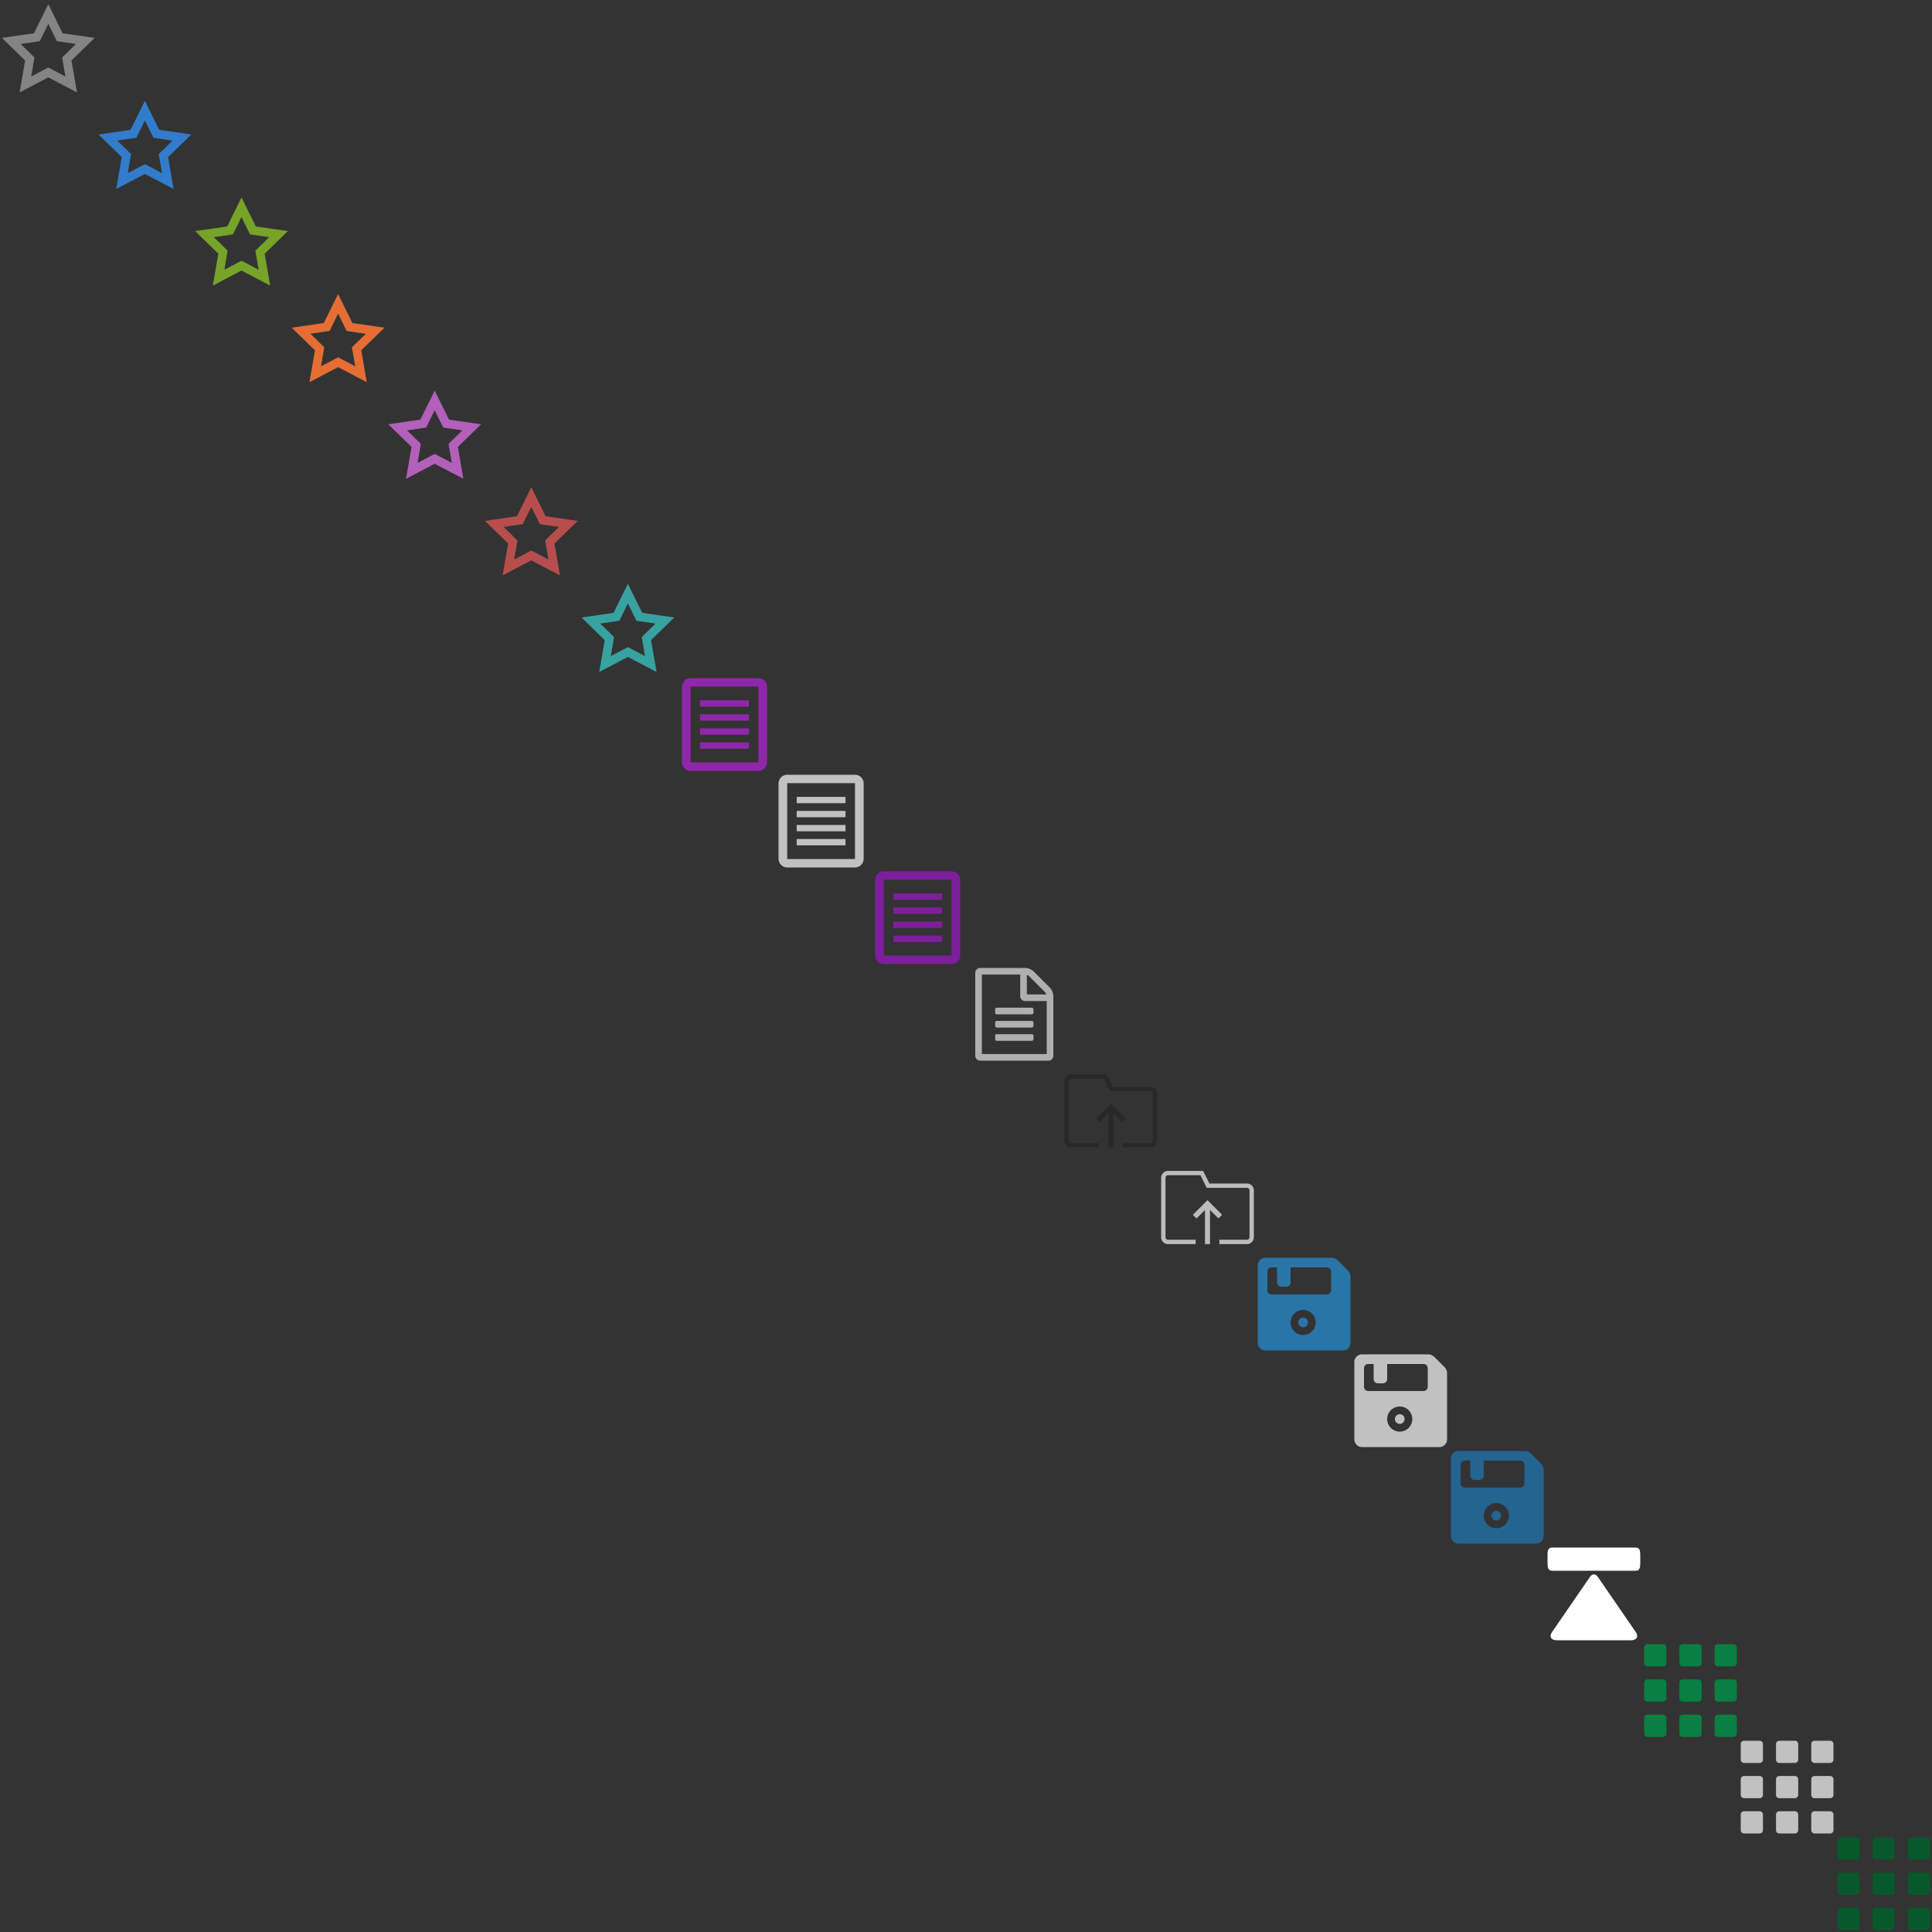 <?xml version="1.0" encoding="utf-8"?><!DOCTYPE svg PUBLIC "-//W3C//DTD SVG 1.1//EN" "http://www.w3.org/Graphics/SVG/1.1/DTD/svg11.dtd"><svg width="2000" height="2000" viewBox="0 0 2000 2000" xmlns="http://www.w3.org/2000/svg" xmlns:xlink="http://www.w3.org/1999/xlink"><rect x="0" y="0" width="2000" height="2000" fill="#333333" stroke="none"/><svg width="100" height="100" viewBox="0 0 100 100" id="fav" xmlns="http://www.w3.org/2000/svg"><path fill="#848484" d="M50 24.695l6.762 13.695 2.086 4.248 4.688.68 15.129 2.195-10.946 10.665-3.387 3.311.797 4.658 2.584 15.064-13.529-7.119L50 69.889l-4.195 2.203-13.518 7.113 2.587-15.059.797-4.664-3.384-3.305-10.942-10.67 15.12-2.195 4.679-.68 2.095-4.248L50 24.695m0-20.341L35.161 34.406 2 39.227l24 23.396-5.663 33.023L50 80.061l29.66 15.586L74 62.623l24-23.391-33.176-4.82L50 4.354z"/></svg><svg width="100" height="100" viewBox="0 0 100 100" id="fav-blue" x="100" y="100" xmlns="http://www.w3.org/2000/svg"><path fill="#327CCB" d="M50 24.695l6.762 13.695 2.086 4.248 4.688.68 15.129 2.195-10.946 10.665-3.387 3.311.797 4.658 2.584 15.064-13.529-7.119L50 69.889l-4.195 2.203-13.518 7.113 2.587-15.059.797-4.664-3.384-3.305-10.942-10.67 15.12-2.195 4.679-.68 2.095-4.248L50 24.695m0-20.341L35.161 34.406 2 39.227l24 23.396-5.663 33.023L50 80.061l29.66 15.586L74 62.623l24-23.391-33.176-4.82L50 4.354z"/></svg><svg width="100" height="100" viewBox="0 0 100 100" id="fav-green" x="200" y="200" xmlns="http://www.w3.org/2000/svg"><path fill="#76A328" d="M50 24.695l6.762 13.695 2.086 4.248 4.688.68 15.129 2.195-10.946 10.665-3.387 3.311.797 4.658 2.584 15.064-13.529-7.119L50 69.889l-4.195 2.203-13.518 7.113 2.587-15.059.797-4.664-3.384-3.305-10.942-10.67 15.12-2.195 4.679-.68 2.095-4.248L50 24.695m0-20.341L35.161 34.406 2 39.227l24 23.396-5.663 33.023L50 80.061l29.66 15.586L74 62.623l24-23.391-33.176-4.82L50 4.354z"/></svg><svg width="100" height="100" viewBox="0 0 100 100" id="fav-orange" x="300" y="300" xmlns="http://www.w3.org/2000/svg"><path fill="#E46E34" d="M50 24.695l6.762 13.695 2.086 4.248 4.688.68 15.129 2.195-10.946 10.665-3.387 3.311.797 4.658 2.584 15.064-13.529-7.119L50 69.889l-4.195 2.203-13.518 7.113 2.587-15.059.797-4.664-3.384-3.305-10.942-10.67 15.12-2.195 4.679-.68 2.095-4.248L50 24.695m0-20.341L35.161 34.406 2 39.227l24 23.396-5.663 33.023L50 80.061l29.66 15.586L74 62.623l24-23.391-33.176-4.82L50 4.354z"/></svg><svg width="100" height="100" viewBox="0 0 100 100" id="fav-purple" x="400" y="400" xmlns="http://www.w3.org/2000/svg"><path fill="#B360BA" d="M50 24.695l6.762 13.695 2.086 4.248 4.688.68 15.129 2.195-10.946 10.665-3.387 3.311.797 4.658 2.584 15.064-13.529-7.119L50 69.889l-4.195 2.203-13.518 7.113 2.587-15.059.797-4.664-3.384-3.305-10.942-10.67 15.12-2.195 4.679-.68 2.095-4.248L50 24.695m0-20.341L35.161 34.406 2 39.227l24 23.396-5.663 33.023L50 80.061l29.66 15.586L74 62.623l24-23.391-33.176-4.82L50 4.354z"/></svg><svg width="100" height="100" viewBox="0 0 100 100" id="fav-red" x="500" y="500" xmlns="http://www.w3.org/2000/svg"><path fill="#B74E4E" d="M50 24.694l6.762 13.696 2.086 4.248 4.688.68 15.129 2.194-10.946 10.665-3.387 3.311.797 4.659 2.584 15.064-13.529-7.119L50 69.889l-4.195 2.203-13.518 7.113 2.587-15.059.797-4.665-3.384-3.305-10.942-10.67 15.12-2.194 4.679-.68 2.095-4.248L50 24.694m0-20.34L35.161 34.406 2 39.226l24 23.397-5.663 33.023L50 80.061l29.66 15.586L74 62.623l24-23.392-33.176-4.819L50 4.354z"/></svg><svg width="100" height="100" viewBox="0 0 100 100" id="fav-teal" x="600" y="600" xmlns="http://www.w3.org/2000/svg"><path fill="#38A2A0" d="M50 24.695l6.762 13.695 2.086 4.248 4.688.68 15.129 2.195-10.946 10.665-3.387 3.311.797 4.658 2.584 15.064-13.529-7.119L50 69.889l-4.195 2.203-13.518 7.113 2.587-15.059.797-4.664-3.384-3.305-10.942-10.67 15.12-2.195 4.679-.68 2.095-4.248L50 24.695m0-20.341L35.161 34.406 2 39.227l24 23.396-5.663 33.023L50 80.061l29.66 15.586L74 62.623l24-23.391-33.176-4.82L50 4.354z"/></svg><svg width="100" height="100" viewBox="0 0 100 100" id="file-text" x="700" y="700" xmlns="http://www.w3.org/2000/svg"><path fill="#8F27AA" d="M85.082 2H14.919c-4.95 0-9.001 4.047-9.001 9v77.996C5.918 93.953 9.97 98 14.919 98h70.163c4.958 0 9-4.047 9-9.004V11c0-4.953-4.042-9-9-9zm0 87.267H14.919V10.729h70.163v78.538z"/><path fill="#8F27AA" d="M24.737 24.911h50.528v6.547H24.737zM24.737 39.447h50.528v6.551H24.737zM24.737 53.997h50.528v6.552H24.737zM24.737 68.549h50.528v6.542H24.737z"/></svg><svg width="100" height="100" viewBox="0 0 100 100" id="file-text-disabled" x="800" y="800" xmlns="http://www.w3.org/2000/svg"><path fill="#C1C1C1" d="M85.082 2H14.919c-4.95 0-9.001 4.047-9.001 9v77.996C5.918 93.953 9.97 98 14.919 98h70.163c4.958 0 9-4.047 9-9.004V11c0-4.953-4.042-9-9-9zm0 87.267H14.919V10.729h70.163v78.538z"/><path fill="#C1C1C1" d="M24.737 24.911h50.528v6.547H24.737zM24.737 39.447h50.528v6.551H24.737zM24.737 53.997h50.528v6.552H24.737zM24.737 68.549h50.528v6.542H24.737z"/></svg><svg width="100" height="100" viewBox="0 0 100 100" id="file-text-hover" x="900" y="900" xmlns="http://www.w3.org/2000/svg"><path fill="#7D1F9B" d="M85.082 2H14.919c-4.95 0-9.001 4.047-9.001 9v77.996C5.918 93.953 9.97 98 14.919 98h70.163c4.958 0 9-4.047 9-9.004V11c0-4.953-4.042-9-9-9zm0 87.267H14.919V10.729h70.163v78.538z"/><path fill="#7D1F9B" d="M24.737 24.911h50.528v6.547H24.737zM24.737 39.447h50.528v6.551H24.737zM24.737 53.997h50.528v6.552H24.737zM24.737 68.549h50.528v6.542H24.737z"/></svg><svg width="100" height="100" viewBox="2.5 18.5 100 100" id="file-text2" x="1000" y="1000" xmlns="http://www.w3.org/2000/svg"><path fill="#AFAFAF" d="M89.277 40.858c1.986 1.979 3.644 5.946 3.644 8.783v61.717a5.145 5.145 0 01-5.144 5.142H17.223a5.145 5.145 0 01-5.144-5.142V25.642a5.145 5.145 0 015.144-5.142h46.555c2.84 0 6.802 1.663 8.783 3.642l16.716 16.716zM65.494 27.783v20.142H85.64c-.323-.913-.805-1.816-1.177-2.196L67.692 28.957c-.378-.365-1.288-.853-2.198-1.174zm20.57 81.859V54.788H63.777a5.147 5.147 0 01-5.145-5.146V27.358H18.936v82.283h67.128v.001zM32.652 63.358c0-.967.75-1.717 1.715-1.717h36.266a1.69 1.69 0 011.715 1.717v3.43c0 .962-.75 1.712-1.715 1.712H34.367c-.965 0-1.715-.75-1.715-1.712v-3.43zm37.987 12c.967 0 1.714.745 1.714 1.707V80.5c0 .957-.747 1.712-1.714 1.712H34.371A1.686 1.686 0 0132.66 80.5v-3.435c0-.957.747-1.707 1.711-1.707h36.268zm0 13.707c.967 0 1.714.75 1.714 1.723v3.424c0 .963-.747 1.723-1.714 1.723H34.371c-.964 0-1.711-.75-1.711-1.723v-3.424c0-.963.747-1.723 1.711-1.723h36.268z"/></svg><svg width="100" height="100" viewBox="-39.5 60.5 100 100" id="file-upload" x="1100" y="1100" xmlns="http://www.w3.org/2000/svg"><path fill="#282828" d="M13.096 148.395v-35.299l8.762 8.748 3.8-3.78L10.5 102.921l-15.158 15.143 3.789 3.78 8.771-8.748v35.299z"/><path fill="#282828" d="M51.315 85.651H12.521l-6.365-12.69-.163-.355h-36.328c-3.95 0-7.165 3.197-7.165 7.12v61.549c0 3.923 3.202 7.12 7.145 7.12h28.577v-4.51H-30.36a2.613 2.613 0 01-2.618-2.62V79.721a2.614 2.614 0 012.613-2.615H3.254l6.331 12.907.072.139h41.685c1.46 0 2.649 1.18 2.649 2.64v48.43a2.634 2.634 0 01-2.63 2.635H22.776v4.515h28.589c3.938 0 7.135-3.202 7.135-7.13V92.767c-.01-3.918-3.227-7.116-7.185-7.116z"/></svg><svg width="100" height="100" viewBox="-39.5 60.5 100 100" id="file-upload-disabled" x="1200" y="1200" xmlns="http://www.w3.org/2000/svg"><path fill="#BCBCBC" d="M13.096 148.395v-35.299l8.762 8.748 3.8-3.78L10.5 102.921l-15.158 15.143 3.789 3.78 8.771-8.748v35.299z"/><path fill="#BCBCBC" d="M51.315 85.651H12.521l-6.365-12.69-.163-.355h-36.328c-3.95 0-7.165 3.197-7.165 7.12v61.549c0 3.923 3.202 7.12 7.145 7.12h28.577v-4.51H-30.36a2.613 2.613 0 01-2.618-2.62V79.721a2.614 2.614 0 012.613-2.615H3.254l6.331 12.907.072.139h41.685c1.46 0 2.649 1.18 2.649 2.64v48.43a2.634 2.634 0 01-2.63 2.635H22.776v4.515h28.589c3.938 0 7.135-3.202 7.135-7.13V92.767c-.01-3.918-3.227-7.116-7.185-7.116z"/></svg><svg width="100" height="100" viewBox="0 0 100 100" id="floppy" x="1300" y="1300" xmlns="http://www.w3.org/2000/svg"><path fill="#2975A8" d="M44 69a5.002 5.002 0 1010.004.006A5.002 5.002 0 0044 69zM10 2c-4.421 0-8 3.579-8 8v80c0 4.422 3.579 8 8 8h80c4.422 0 8-3.578 8-8.001V21.844c0-2.682-1.058-5.063-2.762-6.782l-10.16-10.12a9.942 9.942 0 00-7.083-2.938H10V2zm6.401 10h5.598v15.599A4.388 4.388 0 0026.4 32h5.2a4.386 4.386 0 004.401-4.401V12h37.598c2.442 0 4.4 1.958 4.4 4.401v19.197a4.388 4.388 0 01-4.4 4.401H16.401a4.384 4.384 0 01-4.401-4.4V16.401A4.39 4.39 0 0116.401 12zM36 69c0-7.176 5.818-13 13.001-13 7.184 0 13.002 5.822 13.002 13 0 7.184-5.816 13.006-13.002 13.006C41.817 82.006 36 76.178 36 69z"/></svg><svg width="100" height="100" viewBox="0 0 100 100" id="floppy-disabled" x="1400" y="1400" xmlns="http://www.w3.org/2000/svg"><path fill="#C1C1C1" d="M44 69a5.002 5.002 0 1010.004.006A5.002 5.002 0 0044 69zM10 2c-4.421 0-8 3.579-8 8v80c0 4.422 3.579 8 8 8h80c4.422 0 8-3.578 8-8.001V21.844c0-2.682-1.058-5.063-2.762-6.782l-10.16-10.12a9.942 9.942 0 00-7.083-2.938H10V2zm6.401 10h5.598v15.599A4.388 4.388 0 0026.4 32h5.2a4.386 4.386 0 004.401-4.401V12h37.598c2.442 0 4.4 1.958 4.4 4.401v19.197a4.388 4.388 0 01-4.4 4.401H16.401a4.384 4.384 0 01-4.401-4.4V16.401A4.39 4.39 0 0116.401 12zM36 69c0-7.176 5.818-13 13.001-13 7.184 0 13.002 5.822 13.002 13 0 7.184-5.816 13.006-13.002 13.006C41.817 82.006 36 76.178 36 69z"/></svg><svg width="100" height="100" viewBox="0 0 100 100" id="floppy-hover" x="1500" y="1500" xmlns="http://www.w3.org/2000/svg"><path fill="#236490" d="M44 69a5.002 5.002 0 1010.004.006A5.002 5.002 0 0044 69zM10 2c-4.421 0-8 3.579-8 8v80c0 4.422 3.579 8 8 8h80c4.422 0 8-3.578 8-8.001V21.844c0-2.682-1.058-5.063-2.762-6.782l-10.16-10.12a9.942 9.942 0 00-7.083-2.938H10V2zm6.401 10h5.598v15.599A4.388 4.388 0 0026.4 32h5.2a4.386 4.386 0 004.401-4.401V12h37.598c2.442 0 4.4 1.958 4.4 4.401v19.197a4.388 4.388 0 01-4.4 4.401H16.401a4.384 4.384 0 01-4.401-4.4V16.401A4.39 4.39 0 0116.401 12zM36 69c0-7.176 5.818-13 13.001-13 7.184 0 13.002 5.822 13.002 13 0 7.184-5.816 13.006-13.002 13.006C41.817 82.006 36 76.178 36 69z"/></svg><svg width="100" height="100" viewBox="0 0 100 100" id="go-top" x="1600" y="1600" xmlns="http://www.w3.org/2000/svg"><path fill="#FFF" d="M93.443 89.671L53.84 32.058s-1.604-2.236-3.847-2.236c-2.239 0-3.833 2.236-3.833 2.236L6.543 89.671C3.508 94.25 5.75 98 11.555 98H88.43c5.82 0 8.062-3.75 5.013-8.329zM98 18.009V9.997C98 5.577 97.617 2 93.197 2H6.799C2.382 2 2 5.577 2 9.997v8.012C2 22.423 2.382 26 6.792 26h86.405C97.617 26 98 22.423 98 18.009z"/></svg><svg width="100" height="100" viewBox="0 0 100 100" id="grid" x="1700" y="1700" xmlns="http://www.w3.org/2000/svg"><path fill="#0A7F42" d="M21.545 25A3.458 3.458 0 0025 21.545V5.455c0-.922-.359-1.789-1.014-2.443A3.428 3.428 0 0021.545 2H5.455A3.458 3.458 0 002 5.455v16.092A3.458 3.458 0 005.455 25h16.09zM94.545 25A3.458 3.458 0 0098 21.545V5.455c0-.922-.359-1.789-1.014-2.443A3.428 3.428 0 0094.545 2h-16.09A3.458 3.458 0 0075 5.455v16.092A3.458 3.458 0 0078.455 25h16.09zM58.045 25a3.458 3.458 0 003.455-3.455V5.455c0-.922-.359-1.789-1.014-2.443A3.428 3.428 0 0058.045 2h-16.09A3.458 3.458 0 0038.5 5.455v16.092A3.458 3.458 0 0041.955 25h16.09zM21.545 61.5A3.458 3.458 0 0025 58.045v-16.09c0-.922-.359-1.789-1.014-2.443a3.43 3.43 0 00-2.441-1.012H5.455A3.458 3.458 0 002 41.955v16.092A3.458 3.458 0 005.455 61.5h16.09zM94.545 61.5A3.458 3.458 0 0098 58.045v-16.09c0-.922-.359-1.789-1.014-2.443a3.43 3.43 0 00-2.441-1.012h-16.09A3.458 3.458 0 0075 41.955v16.092a3.458 3.458 0 003.455 3.453h16.09zM58.045 61.5a3.458 3.458 0 003.455-3.455v-16.09c0-.922-.359-1.789-1.014-2.443a3.43 3.43 0 00-2.441-1.012h-16.09a3.458 3.458 0 00-3.455 3.455v16.092a3.458 3.458 0 003.455 3.453h16.09zM21.545 98A3.458 3.458 0 0025 94.545v-16.09c0-.922-.359-1.789-1.014-2.443A3.428 3.428 0 0021.545 75H5.455A3.458 3.458 0 002 78.455v16.092A3.458 3.458 0 005.455 98h16.09zM94.545 98A3.458 3.458 0 0098 94.545v-16.09c0-.922-.359-1.789-1.014-2.443A3.428 3.428 0 0094.545 75h-16.09A3.458 3.458 0 0075 78.455v16.092A3.458 3.458 0 0078.455 98h16.09zM58.045 98a3.458 3.458 0 003.455-3.455v-16.09c0-.922-.359-1.789-1.014-2.443A3.428 3.428 0 0058.045 75h-16.09a3.458 3.458 0 00-3.455 3.455v16.092A3.458 3.458 0 0041.955 98h16.09z"/></svg><svg width="100" height="100" viewBox="0 0 100 100" id="grid-disabled" x="1800" y="1800" xmlns="http://www.w3.org/2000/svg"><path fill="#C1C1C1" d="M21.545 25A3.458 3.458 0 0025 21.545V5.455c0-.922-.359-1.789-1.014-2.443A3.428 3.428 0 0021.545 2H5.455A3.458 3.458 0 002 5.455v16.092A3.458 3.458 0 005.455 25h16.09zM94.545 25A3.458 3.458 0 0098 21.545V5.455c0-.922-.359-1.789-1.014-2.443A3.428 3.428 0 0094.545 2h-16.09A3.458 3.458 0 0075 5.455v16.092A3.458 3.458 0 0078.455 25h16.09zM58.045 25a3.458 3.458 0 003.455-3.455V5.455c0-.922-.359-1.789-1.014-2.443A3.428 3.428 0 0058.045 2h-16.09A3.458 3.458 0 0038.5 5.455v16.092A3.458 3.458 0 0041.955 25h16.09zM21.545 61.5A3.458 3.458 0 0025 58.045v-16.09c0-.922-.359-1.789-1.014-2.443a3.43 3.43 0 00-2.441-1.012H5.455A3.458 3.458 0 002 41.955v16.092A3.458 3.458 0 005.455 61.5h16.09zM94.545 61.5A3.458 3.458 0 0098 58.045v-16.09c0-.922-.359-1.789-1.014-2.443a3.43 3.43 0 00-2.441-1.012h-16.09A3.458 3.458 0 0075 41.955v16.092a3.458 3.458 0 003.455 3.453h16.09zM58.045 61.5a3.458 3.458 0 003.455-3.455v-16.09c0-.922-.359-1.789-1.014-2.443a3.43 3.43 0 00-2.441-1.012h-16.09a3.458 3.458 0 00-3.455 3.455v16.092a3.458 3.458 0 003.455 3.453h16.09zM21.545 98A3.458 3.458 0 0025 94.545v-16.09c0-.922-.359-1.789-1.014-2.443A3.428 3.428 0 0021.545 75H5.455A3.458 3.458 0 002 78.455v16.092A3.458 3.458 0 005.455 98h16.09zM94.545 98A3.458 3.458 0 0098 94.545v-16.09c0-.922-.359-1.789-1.014-2.443A3.428 3.428 0 0094.545 75h-16.09A3.458 3.458 0 0075 78.455v16.092A3.458 3.458 0 0078.455 98h16.09zM58.045 98a3.458 3.458 0 003.455-3.455v-16.09c0-.922-.359-1.789-1.014-2.443A3.428 3.428 0 0058.045 75h-16.09a3.458 3.458 0 00-3.455 3.455v16.092A3.458 3.458 0 0041.955 98h16.09z"/></svg><svg width="100" height="100" viewBox="0 0 100 100" id="grid-hover" x="1900" y="1900" xmlns="http://www.w3.org/2000/svg"><path fill="#07592C" d="M21.545 25A3.458 3.458 0 0025 21.545V5.455c0-.922-.359-1.789-1.014-2.443A3.428 3.428 0 0021.545 2H5.455A3.458 3.458 0 002 5.455v16.092A3.458 3.458 0 005.455 25h16.09zM94.545 25A3.458 3.458 0 0098 21.545V5.455c0-.922-.359-1.789-1.014-2.443A3.428 3.428 0 0094.545 2h-16.09A3.458 3.458 0 0075 5.455v16.092A3.458 3.458 0 0078.455 25h16.09zM58.045 25a3.458 3.458 0 003.455-3.455V5.455c0-.922-.359-1.789-1.014-2.443A3.428 3.428 0 0058.045 2h-16.09A3.458 3.458 0 0038.5 5.455v16.092A3.458 3.458 0 0041.955 25h16.09zM21.545 61.5A3.458 3.458 0 0025 58.045v-16.09c0-.922-.359-1.789-1.014-2.443a3.43 3.43 0 00-2.441-1.012H5.455A3.458 3.458 0 002 41.955v16.092A3.458 3.458 0 005.455 61.5h16.09zM94.545 61.5A3.458 3.458 0 0098 58.045v-16.09c0-.922-.359-1.789-1.014-2.443a3.43 3.43 0 00-2.441-1.012h-16.09A3.458 3.458 0 0075 41.955v16.092a3.458 3.458 0 003.455 3.453h16.09zM58.045 61.5a3.458 3.458 0 003.455-3.455v-16.09c0-.922-.359-1.789-1.014-2.443a3.43 3.43 0 00-2.441-1.012h-16.09a3.458 3.458 0 00-3.455 3.455v16.092a3.458 3.458 0 003.455 3.453h16.09zM21.545 98A3.458 3.458 0 0025 94.545v-16.09c0-.922-.359-1.789-1.014-2.443A3.428 3.428 0 0021.545 75H5.455A3.458 3.458 0 002 78.455v16.092A3.458 3.458 0 005.455 98h16.09zM94.545 98A3.458 3.458 0 0098 94.545v-16.09c0-.922-.359-1.789-1.014-2.443A3.428 3.428 0 0094.545 75h-16.09A3.458 3.458 0 0075 78.455v16.092A3.458 3.458 0 0078.455 98h16.09zM58.045 98a3.458 3.458 0 003.455-3.455v-16.09c0-.922-.359-1.789-1.014-2.443A3.428 3.428 0 0058.045 75h-16.09a3.458 3.458 0 00-3.455 3.455v16.092A3.458 3.458 0 0041.955 98h16.09z"/></svg></svg>